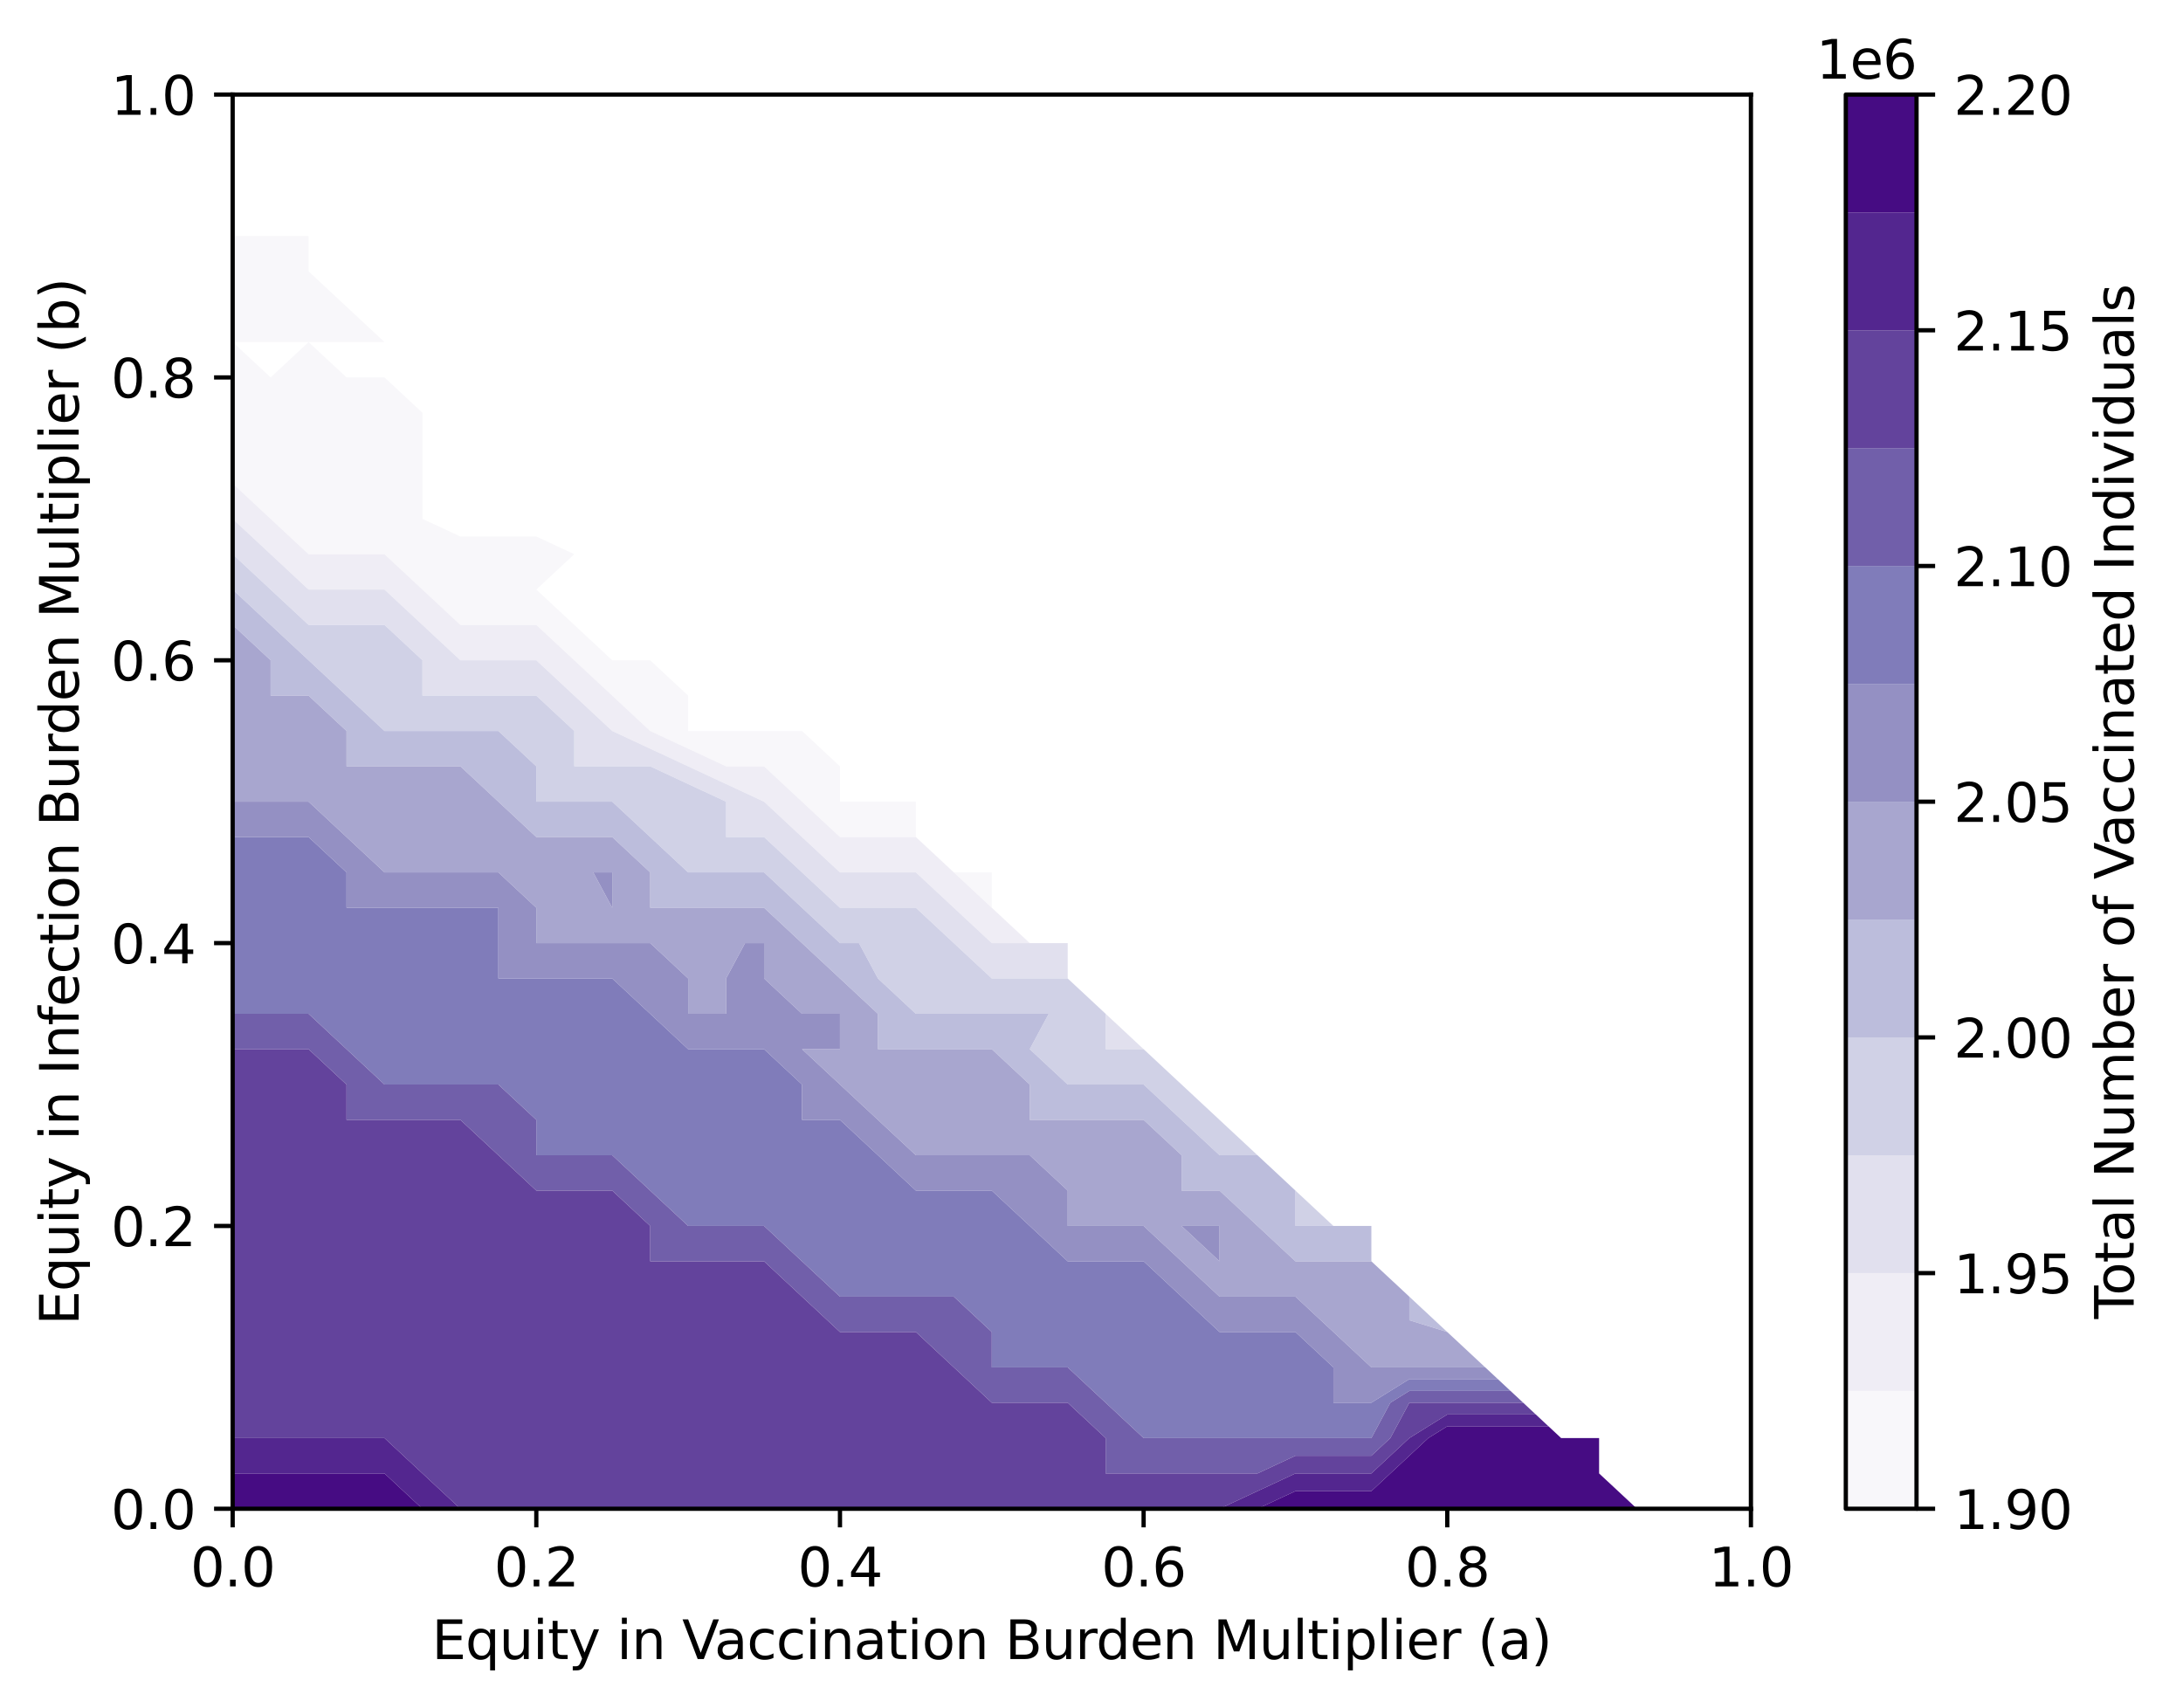<?xml version="1.0" encoding="utf-8" standalone="no"?>
<!DOCTYPE svg PUBLIC "-//W3C//DTD SVG 1.1//EN"
  "http://www.w3.org/Graphics/SVG/1.1/DTD/svg11.dtd">
<svg xmlns:xlink="http://www.w3.org/1999/xlink" width="410.783pt" height="321.467pt" viewBox="0 0 410.783 321.467" xmlns="http://www.w3.org/2000/svg" version="1.1">
 <defs>
  <style type="text/css">*{stroke-linejoin: round; stroke-linecap: butt}</style>
 </defs>
 <g id="figure_1">
  <g id="patch_1">
   <path d="M 0 321.467 
L 410.783 321.467 
L 410.783 0 
L 0 0 
z
" style="fill: #ffffff"/>
  </g>
  <g id="axes_1">
   <g id="patch_2">
    <path d="M 43.781 283.91 
L 329.477 283.91 
L 329.477 17.798 
L 43.781 17.798 
z
" style="fill: #ffffff"/>
   </g>
   <g id="QuadContourSet_1">
    <path d="M 186.629 170.813 
L 186.629 170.813 
L 186.629 170.813 
L 186.629 164.16 
L 186.629 164.16 
L 179.487 164.16 
L 172.344 157.507 
L 172.344 150.854 
L 165.202 150.854 
L 158.06 150.854 
L 158.06 150.854 
L 158.06 144.202 
L 150.917 137.549 
L 143.775 137.549 
L 136.632 137.549 
L 129.49 137.549 
L 129.49 137.549 
L 129.49 130.896 
L 122.348 124.243 
L 115.205 124.243 
L 115.205 124.243 
L 108.063 117.59 
L 108.063 117.59 
L 100.92 110.938 
L 100.92 110.938 
L 100.92 110.938 
L 108.063 104.285 
L 100.92 100.958 
L 93.778 100.958 
L 86.636 100.958 
L 79.493 97.632 
L 79.493 97.632 
L 79.493 90.979 
L 79.493 84.326 
L 79.493 77.674 
L 72.351 71.021 
L 65.208 71.021 
L 65.208 71.021 
L 58.066 64.368 
L 50.924 71.021 
L 50.924 71.021 
L 50.924 71.021 
L 43.781 64.368 
L 43.781 71.021 
L 43.781 77.674 
L 43.781 84.326 
L 43.781 90.979 
L 43.781 90.979 
L 50.924 97.632 
L 50.924 97.632 
L 58.066 104.285 
L 58.066 104.285 
L 65.208 104.285 
L 72.351 104.285 
L 79.493 110.938 
L 79.493 110.938 
L 86.636 117.59 
L 86.636 117.59 
L 93.778 117.59 
L 100.92 117.59 
L 108.063 124.243 
L 108.063 124.243 
L 115.205 130.896 
L 115.205 130.896 
L 122.348 137.549 
L 122.348 137.549 
L 129.49 140.875 
L 136.632 144.202 
L 136.632 144.202 
L 143.775 144.202 
L 150.917 150.854 
L 150.917 150.854 
L 158.06 157.507 
L 161.631 157.507 
L 165.202 157.507 
L 172.344 157.507 
L 179.487 164.16 
L 179.487 164.16 
L 186.629 170.813 
z
M 50.924 64.368 
L 58.066 64.368 
L 65.208 64.368 
L 72.351 64.368 
L 65.208 57.715 
L 58.066 51.062 
L 58.066 44.41 
L 50.924 44.41 
L 43.781 44.41 
L 43.781 51.062 
L 43.781 57.715 
L 43.781 64.368 
z
" clip-path="url(#pd8efb30721)" style="fill: #f8f7fa"/>
    <path d="M 186.629 177.466 
L 193.772 177.466 
L 200.914 177.466 
L 200.914 177.466 
L 193.772 177.466 
L 186.629 170.813 
L 186.629 170.813 
L 186.629 170.813 
L 179.487 164.16 
L 179.487 164.16 
L 172.344 157.507 
L 165.202 157.507 
L 161.631 157.507 
L 158.06 157.507 
L 150.917 150.854 
L 150.917 150.854 
L 143.775 144.202 
L 136.632 144.202 
L 136.632 144.202 
L 129.49 140.875 
L 122.348 137.549 
L 122.348 137.549 
L 115.205 130.896 
L 115.205 130.896 
L 108.063 124.243 
L 108.063 124.243 
L 100.92 117.59 
L 93.778 117.59 
L 86.636 117.59 
L 86.636 117.59 
L 79.493 110.938 
L 79.493 110.938 
L 72.351 104.285 
L 65.208 104.285 
L 58.066 104.285 
L 58.066 104.285 
L 50.924 97.632 
L 50.924 97.632 
L 43.781 90.979 
L 43.781 97.632 
L 43.781 97.632 
L 50.924 104.285 
L 50.924 104.285 
L 58.066 110.938 
L 58.066 110.938 
L 65.208 110.938 
L 72.351 110.938 
L 79.493 117.59 
L 79.493 117.59 
L 86.636 124.243 
L 86.636 124.243 
L 93.778 124.243 
L 100.92 124.243 
L 108.063 130.896 
L 108.063 130.896 
L 115.205 137.549 
L 115.205 137.549 
L 122.348 140.875 
L 129.49 144.202 
L 129.49 144.202 
L 136.632 147.528 
L 143.775 150.854 
L 143.775 150.854 
L 150.917 157.507 
L 150.917 157.507 
L 158.06 164.16 
L 158.06 164.16 
L 165.202 164.16 
L 172.344 164.16 
L 179.487 170.813 
L 179.487 170.813 
L 186.629 177.466 
z
" clip-path="url(#pd8efb30721)" style="fill: #efedf5"/>
    <path d="M 229.484 210.73 
L 229.484 210.73 
L 229.484 210.73 
L 222.341 204.077 
L 215.199 197.424 
L 208.056 190.771 
L 200.914 184.118 
L 200.914 177.466 
L 193.772 177.466 
L 186.629 177.466 
L 186.629 177.466 
L 179.487 170.813 
L 179.487 170.813 
L 172.344 164.16 
L 165.202 164.16 
L 158.06 164.16 
L 158.06 164.16 
L 150.917 157.507 
L 150.917 157.507 
L 143.775 150.854 
L 143.775 150.854 
L 136.632 147.528 
L 129.49 144.202 
L 129.49 144.202 
L 122.348 140.875 
L 115.205 137.549 
L 115.205 137.549 
L 108.063 130.896 
L 108.063 130.896 
L 100.92 124.243 
L 93.778 124.243 
L 86.636 124.243 
L 86.636 124.243 
L 79.493 117.59 
L 79.493 117.59 
L 72.351 110.938 
L 65.208 110.938 
L 58.066 110.938 
L 58.066 110.938 
L 50.924 104.285 
L 50.924 104.285 
L 43.781 97.632 
L 43.781 104.285 
L 43.781 104.285 
L 50.924 110.938 
L 50.924 110.938 
L 58.066 117.59 
L 58.066 117.59 
L 65.208 117.59 
L 72.351 117.59 
L 79.493 124.243 
L 79.493 130.896 
L 79.493 130.896 
L 86.636 130.896 
L 93.778 130.896 
L 100.92 130.896 
L 108.063 137.549 
L 108.063 144.202 
L 108.063 144.202 
L 115.205 144.202 
L 122.348 144.202 
L 129.49 147.528 
L 136.632 150.854 
L 136.632 157.507 
L 136.632 157.507 
L 136.632 157.507 
L 143.775 157.507 
L 143.775 157.507 
L 150.917 164.16 
L 150.917 164.16 
L 158.06 170.813 
L 161.631 170.813 
L 165.202 170.813 
L 172.344 170.813 
L 179.487 177.466 
L 179.487 177.466 
L 186.629 184.118 
L 191.391 184.118 
L 193.772 184.118 
L 200.914 184.118 
L 208.056 190.771 
L 208.056 197.424 
L 208.056 197.424 
L 215.199 197.424 
L 222.341 204.077 
L 222.341 204.077 
L 229.484 210.73 
z
" clip-path="url(#pd8efb30721)" style="fill: #e1e0ee"/>
    <path d="M 243.768 230.688 
L 250.911 230.688 
L 258.053 230.688 
L 258.053 230.688 
L 250.911 230.688 
L 243.768 224.035 
L 236.626 217.382 
L 229.484 210.73 
L 229.484 210.73 
L 229.484 210.73 
L 222.341 204.077 
L 222.341 204.077 
L 215.199 197.424 
L 208.056 197.424 
L 208.056 197.424 
L 208.056 190.771 
L 200.914 184.118 
L 193.772 184.118 
L 191.391 184.118 
L 186.629 184.118 
L 179.487 177.466 
L 179.487 177.466 
L 172.344 170.813 
L 165.202 170.813 
L 161.631 170.813 
L 158.06 170.813 
L 150.917 164.16 
L 150.917 164.16 
L 143.775 157.507 
L 143.775 157.507 
L 136.632 157.507 
L 136.632 157.507 
L 136.632 157.507 
L 136.632 150.854 
L 129.49 147.528 
L 122.348 144.202 
L 115.205 144.202 
L 108.063 144.202 
L 108.063 144.202 
L 108.063 137.549 
L 100.92 130.896 
L 93.778 130.896 
L 86.636 130.896 
L 79.493 130.896 
L 79.493 130.896 
L 79.493 124.243 
L 72.351 117.59 
L 65.208 117.59 
L 58.066 117.59 
L 58.066 117.59 
L 50.924 110.938 
L 50.924 110.938 
L 43.781 104.285 
L 43.781 110.938 
L 43.781 110.938 
L 50.924 117.59 
L 50.924 117.59 
L 58.066 124.243 
L 58.066 124.243 
L 65.208 130.896 
L 65.208 130.896 
L 72.351 137.549 
L 72.351 137.549 
L 79.493 137.549 
L 86.636 137.549 
L 93.778 137.549 
L 100.92 144.202 
L 100.92 150.854 
L 100.92 150.854 
L 108.063 150.854 
L 115.205 150.854 
L 122.348 157.507 
L 122.348 157.507 
L 129.49 164.16 
L 129.49 164.16 
L 136.632 164.16 
L 140.204 164.16 
L 143.775 164.16 
L 143.775 164.16 
L 150.917 170.813 
L 150.917 170.813 
L 158.06 177.466 
L 161.631 177.466 
L 165.202 184.118 
L 165.202 184.118 
L 172.344 190.771 
L 172.344 190.771 
L 172.344 190.771 
L 179.487 190.771 
L 186.629 190.771 
L 193.772 190.771 
L 197.343 190.771 
L 193.772 197.424 
L 193.772 197.424 
L 193.772 197.424 
L 200.914 204.077 
L 200.914 204.077 
L 208.056 204.077 
L 215.199 204.077 
L 222.341 210.73 
L 222.341 210.73 
L 229.484 217.382 
L 229.484 217.382 
L 236.626 217.382 
L 243.768 224.035 
L 243.768 230.688 
z
" clip-path="url(#pd8efb30721)" style="fill: #d0d1e6"/>
    <path d="M 272.338 250.646 
L 272.338 250.646 
L 272.338 250.646 
L 265.196 243.994 
L 258.053 237.341 
L 258.053 230.688 
L 250.911 230.688 
L 243.768 230.688 
L 243.768 230.688 
L 243.768 224.035 
L 236.626 217.382 
L 229.484 217.382 
L 229.484 217.382 
L 222.341 210.73 
L 222.341 210.73 
L 215.199 204.077 
L 208.056 204.077 
L 200.914 204.077 
L 200.914 204.077 
L 193.772 197.424 
L 193.772 197.424 
L 193.772 197.424 
L 197.343 190.771 
L 193.772 190.771 
L 186.629 190.771 
L 179.487 190.771 
L 172.344 190.771 
L 172.344 190.771 
L 172.344 190.771 
L 165.202 184.118 
L 165.202 184.118 
L 161.631 177.466 
L 158.06 177.466 
L 150.917 170.813 
L 150.917 170.813 
L 143.775 164.16 
L 143.775 164.16 
L 140.204 164.16 
L 136.632 164.16 
L 129.49 164.16 
L 129.49 164.16 
L 122.348 157.507 
L 122.348 157.507 
L 115.205 150.854 
L 108.063 150.854 
L 100.92 150.854 
L 100.92 150.854 
L 100.92 144.202 
L 93.778 137.549 
L 86.636 137.549 
L 79.493 137.549 
L 72.351 137.549 
L 72.351 137.549 
L 65.208 130.896 
L 65.208 130.896 
L 58.066 124.243 
L 58.066 124.243 
L 50.924 117.59 
L 50.924 117.59 
L 43.781 110.938 
L 43.781 117.59 
L 43.781 117.59 
L 50.924 124.243 
L 50.924 130.896 
L 50.924 130.896 
L 58.066 130.896 
L 65.208 137.549 
L 65.208 144.202 
L 65.208 144.202 
L 72.351 144.202 
L 79.493 144.202 
L 86.636 144.202 
L 93.778 150.854 
L 93.778 150.854 
L 100.92 157.507 
L 100.92 157.507 
L 108.063 157.507 
L 115.205 157.507 
L 122.348 164.16 
L 122.348 164.16 
L 122.348 170.813 
L 122.348 170.813 
L 122.348 170.813 
L 129.49 170.813 
L 136.632 170.813 
L 140.204 170.813 
L 143.775 170.813 
L 143.775 170.813 
L 150.917 177.466 
L 150.917 177.466 
L 158.06 184.118 
L 158.06 184.118 
L 165.202 190.771 
L 165.202 190.771 
L 165.202 194.098 
L 165.202 197.424 
L 165.202 197.424 
L 172.344 197.424 
L 179.487 197.424 
L 186.629 197.424 
L 193.772 204.077 
L 193.772 210.73 
L 193.772 210.73 
L 200.914 210.73 
L 200.914 210.73 
L 208.056 210.73 
L 215.199 210.73 
L 215.199 210.73 
L 222.341 217.382 
L 222.341 224.035 
L 222.341 224.035 
L 229.484 224.035 
L 236.626 230.688 
L 236.626 230.688 
L 243.768 237.341 
L 243.768 237.341 
L 250.911 237.341 
L 258.053 237.341 
L 265.196 243.994 
L 265.196 248.429 
L 272.338 250.646 
z
" clip-path="url(#pd8efb30721)" style="fill: #bcbddc"/>
    <path d="M 258.053 257.299 
L 265.196 257.299 
L 272.338 257.299 
L 279.48 257.299 
L 279.48 257.299 
L 279.48 257.299 
L 272.338 250.646 
L 272.338 250.646 
L 272.338 250.646 
L 265.196 248.429 
L 265.196 243.994 
L 258.053 237.341 
L 250.911 237.341 
L 243.768 237.341 
L 243.768 237.341 
L 236.626 230.688 
L 236.626 230.688 
L 229.484 224.035 
L 222.341 224.035 
L 222.341 224.035 
L 222.341 217.382 
L 215.199 210.73 
L 215.199 210.73 
L 208.056 210.73 
L 200.914 210.73 
L 200.914 210.73 
L 193.772 210.73 
L 193.772 210.73 
L 193.772 204.077 
L 186.629 197.424 
L 179.487 197.424 
L 172.344 197.424 
L 165.202 197.424 
L 165.202 197.424 
L 165.202 194.098 
L 165.202 190.771 
L 165.202 190.771 
L 158.06 184.118 
L 158.06 184.118 
L 150.917 177.466 
L 150.917 177.466 
L 143.775 170.813 
L 143.775 170.813 
L 140.204 170.813 
L 136.632 170.813 
L 129.49 170.813 
L 122.348 170.813 
L 122.348 170.813 
L 122.348 170.813 
L 122.348 164.16 
L 122.348 164.16 
L 115.205 157.507 
L 108.063 157.507 
L 100.92 157.507 
L 100.92 157.507 
L 93.778 150.854 
L 93.778 150.854 
L 86.636 144.202 
L 79.493 144.202 
L 72.351 144.202 
L 65.208 144.202 
L 65.208 144.202 
L 65.208 137.549 
L 58.066 130.896 
L 50.924 130.896 
L 50.924 130.896 
L 50.924 124.243 
L 43.781 117.59 
L 43.781 124.243 
L 43.781 130.896 
L 43.781 137.549 
L 43.781 144.202 
L 43.781 150.854 
L 43.781 150.854 
L 50.924 150.854 
L 58.066 150.854 
L 65.208 157.507 
L 65.208 157.507 
L 72.351 164.16 
L 72.351 164.16 
L 79.493 164.16 
L 86.636 164.16 
L 93.778 164.16 
L 100.92 170.813 
L 100.92 177.466 
L 100.92 177.466 
L 108.063 177.466 
L 115.205 177.466 
L 122.348 177.466 
L 129.49 184.118 
L 129.49 190.771 
L 129.49 190.771 
L 136.632 190.771 
L 136.632 190.771 
L 136.632 184.118 
L 140.204 177.466 
L 143.775 177.466 
L 143.775 177.466 
L 143.775 184.118 
L 150.917 190.771 
L 158.06 190.771 
L 158.06 190.771 
L 158.06 197.424 
L 150.917 197.424 
L 150.917 197.424 
L 150.917 197.424 
L 158.06 204.077 
L 158.06 204.077 
L 165.202 210.73 
L 165.202 210.73 
L 172.344 217.382 
L 172.344 217.382 
L 179.487 217.382 
L 186.629 217.382 
L 193.772 217.382 
L 200.914 224.035 
L 200.914 230.688 
L 200.914 230.688 
L 208.056 230.688 
L 215.199 230.688 
L 222.341 237.341 
L 222.341 237.341 
L 229.484 243.994 
L 229.484 243.994 
L 236.626 243.994 
L 243.768 243.994 
L 250.911 250.646 
L 250.911 250.646 
L 258.053 257.299 
z
M 222.341 230.688 
L 229.484 230.688 
L 229.484 230.688 
L 229.484 237.341 
z
M 111.634 164.16 
L 115.205 164.16 
L 115.205 164.16 
L 115.205 170.813 
z
" clip-path="url(#pd8efb30721)" style="fill: #a8a6cf"/>
    <path d="M 250.911 263.952 
L 258.053 263.952 
L 258.053 263.952 
L 265.196 259.517 
L 272.338 259.517 
L 279.48 259.517 
L 281.861 259.517 
L 279.48 257.299 
L 279.48 257.299 
L 272.338 257.299 
L 265.196 257.299 
L 258.053 257.299 
L 258.053 257.299 
L 250.911 250.646 
L 250.911 250.646 
L 243.768 243.994 
L 236.626 243.994 
L 229.484 243.994 
L 229.484 243.994 
L 222.341 237.341 
L 222.341 237.341 
L 215.199 230.688 
L 208.056 230.688 
L 200.914 230.688 
L 200.914 230.688 
L 200.914 224.035 
L 193.772 217.382 
L 186.629 217.382 
L 179.487 217.382 
L 172.344 217.382 
L 172.344 217.382 
L 165.202 210.73 
L 165.202 210.73 
L 158.06 204.077 
L 158.06 204.077 
L 150.917 197.424 
L 150.917 197.424 
L 150.917 197.424 
L 158.06 197.424 
L 158.06 190.771 
L 158.06 190.771 
L 150.917 190.771 
L 143.775 184.118 
L 143.775 177.466 
L 143.775 177.466 
L 140.204 177.466 
L 136.632 184.118 
L 136.632 190.771 
L 136.632 190.771 
L 129.49 190.771 
L 129.49 190.771 
L 129.49 184.118 
L 122.348 177.466 
L 115.205 177.466 
L 108.063 177.466 
L 100.92 177.466 
L 100.92 177.466 
L 100.92 170.813 
L 93.778 164.16 
L 86.636 164.16 
L 79.493 164.16 
L 72.351 164.16 
L 72.351 164.16 
L 65.208 157.507 
L 65.208 157.507 
L 58.066 150.854 
L 50.924 150.854 
L 43.781 150.854 
L 43.781 157.507 
L 43.781 157.507 
L 50.924 157.507 
L 58.066 157.507 
L 65.208 164.16 
L 65.208 170.813 
L 65.208 170.813 
L 72.351 170.813 
L 79.493 170.813 
L 81.874 170.813 
L 86.636 170.813 
L 93.778 170.813 
L 93.778 170.813 
L 93.778 177.466 
L 93.778 177.466 
L 93.778 184.118 
L 93.778 184.118 
L 100.92 184.118 
L 108.063 184.118 
L 115.205 184.118 
L 122.348 190.771 
L 122.348 190.771 
L 129.49 197.424 
L 129.49 197.424 
L 136.632 197.424 
L 136.632 197.424 
L 143.775 197.424 
L 143.775 197.424 
L 150.917 204.077 
L 150.917 204.077 
L 150.917 210.73 
L 150.917 210.73 
L 150.917 210.73 
L 158.06 210.73 
L 165.202 217.382 
L 165.202 217.382 
L 172.344 224.035 
L 179.487 224.035 
L 179.487 224.035 
L 186.629 224.035 
L 193.772 230.688 
L 193.772 230.688 
L 200.914 237.341 
L 200.914 237.341 
L 208.056 237.341 
L 215.199 237.341 
L 222.341 243.994 
L 222.341 243.994 
L 229.484 250.646 
L 229.484 250.646 
L 236.626 250.646 
L 243.768 250.646 
L 250.911 257.299 
L 250.911 263.952 
z
M 229.484 237.341 
L 229.484 230.688 
L 229.484 230.688 
L 222.341 230.688 
z
M 115.205 170.813 
L 115.205 164.16 
L 115.205 164.16 
L 111.634 164.16 
z
" clip-path="url(#pd8efb30721)" style="fill: #9490c3"/>
    <path d="M 215.199 270.605 
L 222.341 270.605 
L 229.484 270.605 
L 236.626 270.605 
L 243.768 270.605 
L 250.911 270.605 
L 258.053 270.605 
L 258.053 270.605 
L 261.624 263.952 
L 265.196 261.734 
L 272.338 261.734 
L 279.48 261.734 
L 284.242 261.734 
L 281.861 259.517 
L 279.48 259.517 
L 272.338 259.517 
L 265.196 259.517 
L 258.053 263.952 
L 258.053 263.952 
L 250.911 263.952 
L 250.911 263.952 
L 250.911 257.299 
L 243.768 250.646 
L 236.626 250.646 
L 229.484 250.646 
L 229.484 250.646 
L 222.341 243.994 
L 222.341 243.994 
L 215.199 237.341 
L 208.056 237.341 
L 200.914 237.341 
L 200.914 237.341 
L 193.772 230.688 
L 193.772 230.688 
L 186.629 224.035 
L 179.487 224.035 
L 179.487 224.035 
L 172.344 224.035 
L 165.202 217.382 
L 165.202 217.382 
L 158.06 210.73 
L 150.917 210.73 
L 150.917 210.73 
L 150.917 210.73 
L 150.917 204.077 
L 150.917 204.077 
L 143.775 197.424 
L 143.775 197.424 
L 136.632 197.424 
L 136.632 197.424 
L 129.49 197.424 
L 129.49 197.424 
L 122.348 190.771 
L 122.348 190.771 
L 115.205 184.118 
L 108.063 184.118 
L 100.92 184.118 
L 93.778 184.118 
L 93.778 184.118 
L 93.778 177.466 
L 93.778 177.466 
L 93.778 170.813 
L 93.778 170.813 
L 86.636 170.813 
L 81.874 170.813 
L 79.493 170.813 
L 72.351 170.813 
L 65.208 170.813 
L 65.208 170.813 
L 65.208 164.16 
L 58.066 157.507 
L 50.924 157.507 
L 43.781 157.507 
L 43.781 164.16 
L 43.781 170.813 
L 43.781 177.466 
L 43.781 184.118 
L 43.781 190.771 
L 43.781 190.771 
L 50.924 190.771 
L 58.066 190.771 
L 65.208 197.424 
L 65.208 197.424 
L 72.351 204.077 
L 72.351 204.077 
L 79.493 204.077 
L 86.636 204.077 
L 93.778 204.077 
L 100.92 210.73 
L 100.92 217.382 
L 100.92 217.382 
L 108.063 217.382 
L 115.205 217.382 
L 122.348 224.035 
L 122.348 224.035 
L 129.49 230.688 
L 129.49 230.688 
L 136.632 230.688 
L 143.775 230.688 
L 150.917 237.341 
L 150.917 237.341 
L 158.06 243.994 
L 158.06 243.994 
L 165.202 243.994 
L 172.344 243.994 
L 179.487 243.994 
L 186.629 250.646 
L 186.629 257.299 
L 186.629 257.299 
L 193.772 257.299 
L 200.914 257.299 
L 208.056 263.952 
L 208.056 263.952 
L 215.199 270.605 
z
" clip-path="url(#pd8efb30721)" style="fill: #807cba"/>
    <path d="M 208.056 277.258 
L 215.199 277.258 
L 222.341 277.258 
L 229.484 277.258 
L 236.626 277.258 
L 236.626 277.258 
L 243.768 273.931 
L 250.911 273.931 
L 258.053 273.931 
L 261.624 270.605 
L 265.196 263.952 
L 272.338 263.952 
L 279.48 263.952 
L 286.623 263.952 
L 286.623 263.952 
L 286.623 263.952 
L 284.242 261.734 
L 279.48 261.734 
L 272.338 261.734 
L 265.196 261.734 
L 261.624 263.952 
L 258.053 270.605 
L 258.053 270.605 
L 250.911 270.605 
L 243.768 270.605 
L 236.626 270.605 
L 229.484 270.605 
L 222.341 270.605 
L 215.199 270.605 
L 215.199 270.605 
L 208.056 263.952 
L 208.056 263.952 
L 200.914 257.299 
L 193.772 257.299 
L 186.629 257.299 
L 186.629 257.299 
L 186.629 250.646 
L 179.487 243.994 
L 172.344 243.994 
L 165.202 243.994 
L 158.06 243.994 
L 158.06 243.994 
L 150.917 237.341 
L 150.917 237.341 
L 143.775 230.688 
L 136.632 230.688 
L 129.49 230.688 
L 129.49 230.688 
L 122.348 224.035 
L 122.348 224.035 
L 115.205 217.382 
L 108.063 217.382 
L 100.92 217.382 
L 100.92 217.382 
L 100.92 210.73 
L 93.778 204.077 
L 86.636 204.077 
L 79.493 204.077 
L 72.351 204.077 
L 72.351 204.077 
L 65.208 197.424 
L 65.208 197.424 
L 58.066 190.771 
L 50.924 190.771 
L 43.781 190.771 
L 43.781 197.424 
L 43.781 197.424 
L 50.924 197.424 
L 58.066 197.424 
L 65.208 204.077 
L 65.208 210.73 
L 65.208 210.73 
L 72.351 210.73 
L 79.493 210.73 
L 86.636 210.73 
L 93.778 217.382 
L 93.778 217.382 
L 100.92 224.035 
L 100.92 224.035 
L 108.063 224.035 
L 115.205 224.035 
L 122.348 230.688 
L 122.348 237.341 
L 122.348 237.341 
L 129.49 237.341 
L 136.632 237.341 
L 143.775 237.341 
L 150.917 243.994 
L 150.917 243.994 
L 158.06 250.646 
L 158.06 250.646 
L 165.202 250.646 
L 172.344 250.646 
L 179.487 257.299 
L 179.487 257.299 
L 186.629 263.952 
L 186.629 263.952 
L 193.772 263.952 
L 200.914 263.952 
L 208.056 270.605 
L 208.056 277.258 
z
" clip-path="url(#pd8efb30721)" style="fill: #715faa"/>
    <path d="M 79.493 277.258 
L 86.636 283.91 
L 86.636 283.91 
L 93.778 283.91 
L 100.92 283.91 
L 108.063 283.91 
L 115.205 283.91 
L 122.348 283.91 
L 129.49 283.91 
L 136.632 283.91 
L 143.775 283.91 
L 150.917 283.91 
L 158.06 283.91 
L 165.202 283.91 
L 172.344 283.91 
L 179.487 283.91 
L 186.629 283.91 
L 193.772 283.91 
L 200.914 283.91 
L 208.056 283.91 
L 215.199 283.91 
L 222.341 283.91 
L 229.484 283.91 
L 229.484 283.91 
L 236.626 280.584 
L 243.768 277.258 
L 250.911 277.258 
L 258.053 277.258 
L 258.053 277.258 
L 265.196 270.605 
L 265.196 270.605 
L 272.338 266.17 
L 279.48 266.17 
L 286.623 266.17 
L 289.004 266.17 
L 286.623 263.952 
L 286.623 263.952 
L 279.48 263.952 
L 272.338 263.952 
L 265.196 263.952 
L 261.624 270.605 
L 258.053 273.931 
L 250.911 273.931 
L 243.768 273.931 
L 236.626 277.258 
L 236.626 277.258 
L 229.484 277.258 
L 222.341 277.258 
L 215.199 277.258 
L 208.056 277.258 
L 208.056 277.258 
L 208.056 270.605 
L 200.914 263.952 
L 193.772 263.952 
L 186.629 263.952 
L 186.629 263.952 
L 179.487 257.299 
L 179.487 257.299 
L 172.344 250.646 
L 165.202 250.646 
L 158.06 250.646 
L 158.06 250.646 
L 150.917 243.994 
L 150.917 243.994 
L 143.775 237.341 
L 136.632 237.341 
L 129.49 237.341 
L 122.348 237.341 
L 122.348 237.341 
L 122.348 230.688 
L 115.205 224.035 
L 108.063 224.035 
L 100.92 224.035 
L 100.92 224.035 
L 93.778 217.382 
L 93.778 217.382 
L 86.636 210.73 
L 79.493 210.73 
L 72.351 210.73 
L 65.208 210.73 
L 65.208 210.73 
L 65.208 204.077 
L 58.066 197.424 
L 50.924 197.424 
L 43.781 197.424 
L 43.781 204.077 
L 43.781 210.73 
L 43.781 217.382 
L 43.781 224.035 
L 43.781 230.688 
L 43.781 237.341 
L 43.781 243.994 
L 43.781 250.646 
L 43.781 257.299 
L 43.781 263.952 
L 43.781 270.605 
L 43.781 270.605 
L 50.924 270.605 
L 58.066 270.605 
L 65.208 270.605 
L 72.351 270.605 
L 79.493 277.258 
z
" clip-path="url(#pd8efb30721)" style="fill: #63439c"/>
    <path d="M 50.924 277.258 
L 58.066 277.258 
L 65.208 277.258 
L 72.351 277.258 
L 79.493 283.91 
L 79.493 283.91 
L 86.636 283.91 
L 79.493 277.258 
L 79.493 277.258 
L 72.351 270.605 
L 65.208 270.605 
L 58.066 270.605 
L 50.924 270.605 
L 43.781 270.605 
L 43.781 277.258 
L 43.781 277.258 
z
M 236.626 283.91 
L 236.626 283.91 
L 243.768 280.584 
L 250.911 280.584 
L 258.053 280.584 
L 261.624 277.258 
L 265.196 273.931 
L 268.767 270.605 
L 272.338 268.387 
L 279.48 268.387 
L 286.623 268.387 
L 291.384 268.387 
L 289.004 266.17 
L 286.623 266.17 
L 279.48 266.17 
L 272.338 266.17 
L 265.196 270.605 
L 265.196 270.605 
L 258.053 277.258 
L 258.053 277.258 
L 250.911 277.258 
L 243.768 277.258 
L 236.626 280.584 
L 229.484 283.91 
z
" clip-path="url(#pd8efb30721)" style="fill: #53268f"/>
    <path d="M 50.924 283.91 
L 58.066 283.91 
L 65.208 283.91 
L 72.351 283.91 
L 79.493 283.91 
L 72.351 277.258 
L 65.208 277.258 
L 58.066 277.258 
L 50.924 277.258 
L 43.781 277.258 
L 43.781 283.91 
z
M 243.768 283.91 
L 250.911 283.91 
L 258.053 283.91 
L 265.196 283.91 
L 272.338 283.91 
L 279.48 283.91 
L 286.623 283.91 
L 293.765 283.91 
L 300.908 283.91 
L 308.05 283.91 
L 300.908 277.258 
L 300.908 270.605 
L 293.765 270.605 
L 291.384 268.387 
L 286.623 268.387 
L 279.48 268.387 
L 272.338 268.387 
L 268.767 270.605 
L 265.196 273.931 
L 261.624 277.258 
L 258.053 280.584 
L 250.911 280.584 
L 243.768 280.584 
L 236.626 283.91 
z
" clip-path="url(#pd8efb30721)" style="fill: #460c83"/>
   </g>
   <g id="matplotlib.axis_1">
    <g id="xtick_1">
     <g id="line2d_1">
      <defs>
       <path id="mdb7a64956f" d="M 0 0 
L 0 3.5 
" style="stroke: #000000; stroke-width: 0.8"/>
      </defs>
      <g>
       <use xlink:href="#mdb7a64956f" x="43.781" y="283.91" style="stroke: #000000; stroke-width: 0.8"/>
      </g>
     </g>
     <g id="text_1">
      <!-- 0.0 -->
      <g transform="translate(35.83 298.509) scale(0.1 -0.1)">
       <defs>
        <path id="DejaVuSans-30" d="M 2034 4250 
Q 1547 4250 1301 3770 
Q 1056 3291 1056 2328 
Q 1056 1369 1301 889 
Q 1547 409 2034 409 
Q 2525 409 2770 889 
Q 3016 1369 3016 2328 
Q 3016 3291 2770 3770 
Q 2525 4250 2034 4250 
z
M 2034 4750 
Q 2819 4750 3233 4129 
Q 3647 3509 3647 2328 
Q 3647 1150 3233 529 
Q 2819 -91 2034 -91 
Q 1250 -91 836 529 
Q 422 1150 422 2328 
Q 422 3509 836 4129 
Q 1250 4750 2034 4750 
z
" transform="scale(0.016)"/>
        <path id="DejaVuSans-2e" d="M 684 794 
L 1344 794 
L 1344 0 
L 684 0 
L 684 794 
z
" transform="scale(0.016)"/>
       </defs>
       <use xlink:href="#DejaVuSans-30"/>
       <use xlink:href="#DejaVuSans-2e" x="63.623"/>
       <use xlink:href="#DejaVuSans-30" x="95.41"/>
      </g>
     </g>
    </g>
    <g id="xtick_2">
     <g id="line2d_2">
      <g>
       <use xlink:href="#mdb7a64956f" x="100.92" y="283.91" style="stroke: #000000; stroke-width: 0.8"/>
      </g>
     </g>
     <g id="text_2">
      <!-- 0.2 -->
      <g transform="translate(92.969 298.509) scale(0.1 -0.1)">
       <defs>
        <path id="DejaVuSans-32" d="M 1228 531 
L 3431 531 
L 3431 0 
L 469 0 
L 469 531 
Q 828 903 1448 1529 
Q 2069 2156 2228 2338 
Q 2531 2678 2651 2914 
Q 2772 3150 2772 3378 
Q 2772 3750 2511 3984 
Q 2250 4219 1831 4219 
Q 1534 4219 1204 4116 
Q 875 4013 500 3803 
L 500 4441 
Q 881 4594 1212 4672 
Q 1544 4750 1819 4750 
Q 2544 4750 2975 4387 
Q 3406 4025 3406 3419 
Q 3406 3131 3298 2873 
Q 3191 2616 2906 2266 
Q 2828 2175 2409 1742 
Q 1991 1309 1228 531 
z
" transform="scale(0.016)"/>
       </defs>
       <use xlink:href="#DejaVuSans-30"/>
       <use xlink:href="#DejaVuSans-2e" x="63.623"/>
       <use xlink:href="#DejaVuSans-32" x="95.41"/>
      </g>
     </g>
    </g>
    <g id="xtick_3">
     <g id="line2d_3">
      <g>
       <use xlink:href="#mdb7a64956f" x="158.06" y="283.91" style="stroke: #000000; stroke-width: 0.8"/>
      </g>
     </g>
     <g id="text_3">
      <!-- 0.4 -->
      <g transform="translate(150.108 298.509) scale(0.1 -0.1)">
       <defs>
        <path id="DejaVuSans-34" d="M 2419 4116 
L 825 1625 
L 2419 1625 
L 2419 4116 
z
M 2253 4666 
L 3047 4666 
L 3047 1625 
L 3713 1625 
L 3713 1100 
L 3047 1100 
L 3047 0 
L 2419 0 
L 2419 1100 
L 313 1100 
L 313 1709 
L 2253 4666 
z
" transform="scale(0.016)"/>
       </defs>
       <use xlink:href="#DejaVuSans-30"/>
       <use xlink:href="#DejaVuSans-2e" x="63.623"/>
       <use xlink:href="#DejaVuSans-34" x="95.41"/>
      </g>
     </g>
    </g>
    <g id="xtick_4">
     <g id="line2d_4">
      <g>
       <use xlink:href="#mdb7a64956f" x="215.199" y="283.91" style="stroke: #000000; stroke-width: 0.8"/>
      </g>
     </g>
     <g id="text_4">
      <!-- 0.6 -->
      <g transform="translate(207.247 298.509) scale(0.1 -0.1)">
       <defs>
        <path id="DejaVuSans-36" d="M 2113 2584 
Q 1688 2584 1439 2293 
Q 1191 2003 1191 1497 
Q 1191 994 1439 701 
Q 1688 409 2113 409 
Q 2538 409 2786 701 
Q 3034 994 3034 1497 
Q 3034 2003 2786 2293 
Q 2538 2584 2113 2584 
z
M 3366 4563 
L 3366 3988 
Q 3128 4100 2886 4159 
Q 2644 4219 2406 4219 
Q 1781 4219 1451 3797 
Q 1122 3375 1075 2522 
Q 1259 2794 1537 2939 
Q 1816 3084 2150 3084 
Q 2853 3084 3261 2657 
Q 3669 2231 3669 1497 
Q 3669 778 3244 343 
Q 2819 -91 2113 -91 
Q 1303 -91 875 529 
Q 447 1150 447 2328 
Q 447 3434 972 4092 
Q 1497 4750 2381 4750 
Q 2619 4750 2861 4703 
Q 3103 4656 3366 4563 
z
" transform="scale(0.016)"/>
       </defs>
       <use xlink:href="#DejaVuSans-30"/>
       <use xlink:href="#DejaVuSans-2e" x="63.623"/>
       <use xlink:href="#DejaVuSans-36" x="95.41"/>
      </g>
     </g>
    </g>
    <g id="xtick_5">
     <g id="line2d_5">
      <g>
       <use xlink:href="#mdb7a64956f" x="272.338" y="283.91" style="stroke: #000000; stroke-width: 0.8"/>
      </g>
     </g>
     <g id="text_5">
      <!-- 0.8 -->
      <g transform="translate(264.386 298.509) scale(0.1 -0.1)">
       <defs>
        <path id="DejaVuSans-38" d="M 2034 2216 
Q 1584 2216 1326 1975 
Q 1069 1734 1069 1313 
Q 1069 891 1326 650 
Q 1584 409 2034 409 
Q 2484 409 2743 651 
Q 3003 894 3003 1313 
Q 3003 1734 2745 1975 
Q 2488 2216 2034 2216 
z
M 1403 2484 
Q 997 2584 770 2862 
Q 544 3141 544 3541 
Q 544 4100 942 4425 
Q 1341 4750 2034 4750 
Q 2731 4750 3128 4425 
Q 3525 4100 3525 3541 
Q 3525 3141 3298 2862 
Q 3072 2584 2669 2484 
Q 3125 2378 3379 2068 
Q 3634 1759 3634 1313 
Q 3634 634 3220 271 
Q 2806 -91 2034 -91 
Q 1263 -91 848 271 
Q 434 634 434 1313 
Q 434 1759 690 2068 
Q 947 2378 1403 2484 
z
M 1172 3481 
Q 1172 3119 1398 2916 
Q 1625 2713 2034 2713 
Q 2441 2713 2670 2916 
Q 2900 3119 2900 3481 
Q 2900 3844 2670 4047 
Q 2441 4250 2034 4250 
Q 1625 4250 1398 4047 
Q 1172 3844 1172 3481 
z
" transform="scale(0.016)"/>
       </defs>
       <use xlink:href="#DejaVuSans-30"/>
       <use xlink:href="#DejaVuSans-2e" x="63.623"/>
       <use xlink:href="#DejaVuSans-38" x="95.41"/>
      </g>
     </g>
    </g>
    <g id="xtick_6">
     <g id="line2d_6">
      <g>
       <use xlink:href="#mdb7a64956f" x="329.477" y="283.91" style="stroke: #000000; stroke-width: 0.8"/>
      </g>
     </g>
     <g id="text_6">
      <!-- 1.0 -->
      <g transform="translate(321.526 298.509) scale(0.1 -0.1)">
       <defs>
        <path id="DejaVuSans-31" d="M 794 531 
L 1825 531 
L 1825 4091 
L 703 3866 
L 703 4441 
L 1819 4666 
L 2450 4666 
L 2450 531 
L 3481 531 
L 3481 0 
L 794 0 
L 794 531 
z
" transform="scale(0.016)"/>
       </defs>
       <use xlink:href="#DejaVuSans-31"/>
       <use xlink:href="#DejaVuSans-2e" x="63.623"/>
       <use xlink:href="#DejaVuSans-30" x="95.41"/>
      </g>
     </g>
    </g>
    <g id="text_7">
     <!-- Equity in Vaccination Burden Multiplier (a) -->
     <g transform="translate(81.263 312.187) scale(0.1 -0.1)">
      <defs>
       <path id="DejaVuSans-45" d="M 628 4666 
L 3578 4666 
L 3578 4134 
L 1259 4134 
L 1259 2753 
L 3481 2753 
L 3481 2222 
L 1259 2222 
L 1259 531 
L 3634 531 
L 3634 0 
L 628 0 
L 628 4666 
z
" transform="scale(0.016)"/>
       <path id="DejaVuSans-71" d="M 947 1747 
Q 947 1113 1208 752 
Q 1469 391 1925 391 
Q 2381 391 2643 752 
Q 2906 1113 2906 1747 
Q 2906 2381 2643 2742 
Q 2381 3103 1925 3103 
Q 1469 3103 1208 2742 
Q 947 2381 947 1747 
z
M 2906 525 
Q 2725 213 2448 61 
Q 2172 -91 1784 -91 
Q 1150 -91 751 415 
Q 353 922 353 1747 
Q 353 2572 751 3078 
Q 1150 3584 1784 3584 
Q 2172 3584 2448 3432 
Q 2725 3281 2906 2969 
L 2906 3500 
L 3481 3500 
L 3481 -1331 
L 2906 -1331 
L 2906 525 
z
" transform="scale(0.016)"/>
       <path id="DejaVuSans-75" d="M 544 1381 
L 544 3500 
L 1119 3500 
L 1119 1403 
Q 1119 906 1312 657 
Q 1506 409 1894 409 
Q 2359 409 2629 706 
Q 2900 1003 2900 1516 
L 2900 3500 
L 3475 3500 
L 3475 0 
L 2900 0 
L 2900 538 
Q 2691 219 2414 64 
Q 2138 -91 1772 -91 
Q 1169 -91 856 284 
Q 544 659 544 1381 
z
M 1991 3584 
L 1991 3584 
z
" transform="scale(0.016)"/>
       <path id="DejaVuSans-69" d="M 603 3500 
L 1178 3500 
L 1178 0 
L 603 0 
L 603 3500 
z
M 603 4863 
L 1178 4863 
L 1178 4134 
L 603 4134 
L 603 4863 
z
" transform="scale(0.016)"/>
       <path id="DejaVuSans-74" d="M 1172 4494 
L 1172 3500 
L 2356 3500 
L 2356 3053 
L 1172 3053 
L 1172 1153 
Q 1172 725 1289 603 
Q 1406 481 1766 481 
L 2356 481 
L 2356 0 
L 1766 0 
Q 1100 0 847 248 
Q 594 497 594 1153 
L 594 3053 
L 172 3053 
L 172 3500 
L 594 3500 
L 594 4494 
L 1172 4494 
z
" transform="scale(0.016)"/>
       <path id="DejaVuSans-79" d="M 2059 -325 
Q 1816 -950 1584 -1140 
Q 1353 -1331 966 -1331 
L 506 -1331 
L 506 -850 
L 844 -850 
Q 1081 -850 1212 -737 
Q 1344 -625 1503 -206 
L 1606 56 
L 191 3500 
L 800 3500 
L 1894 763 
L 2988 3500 
L 3597 3500 
L 2059 -325 
z
" transform="scale(0.016)"/>
       <path id="DejaVuSans-20" transform="scale(0.016)"/>
       <path id="DejaVuSans-6e" d="M 3513 2113 
L 3513 0 
L 2938 0 
L 2938 2094 
Q 2938 2591 2744 2837 
Q 2550 3084 2163 3084 
Q 1697 3084 1428 2787 
Q 1159 2491 1159 1978 
L 1159 0 
L 581 0 
L 581 3500 
L 1159 3500 
L 1159 2956 
Q 1366 3272 1645 3428 
Q 1925 3584 2291 3584 
Q 2894 3584 3203 3211 
Q 3513 2838 3513 2113 
z
" transform="scale(0.016)"/>
       <path id="DejaVuSans-56" d="M 1831 0 
L 50 4666 
L 709 4666 
L 2188 738 
L 3669 4666 
L 4325 4666 
L 2547 0 
L 1831 0 
z
" transform="scale(0.016)"/>
       <path id="DejaVuSans-61" d="M 2194 1759 
Q 1497 1759 1228 1600 
Q 959 1441 959 1056 
Q 959 750 1161 570 
Q 1363 391 1709 391 
Q 2188 391 2477 730 
Q 2766 1069 2766 1631 
L 2766 1759 
L 2194 1759 
z
M 3341 1997 
L 3341 0 
L 2766 0 
L 2766 531 
Q 2569 213 2275 61 
Q 1981 -91 1556 -91 
Q 1019 -91 701 211 
Q 384 513 384 1019 
Q 384 1609 779 1909 
Q 1175 2209 1959 2209 
L 2766 2209 
L 2766 2266 
Q 2766 2663 2505 2880 
Q 2244 3097 1772 3097 
Q 1472 3097 1187 3025 
Q 903 2953 641 2809 
L 641 3341 
Q 956 3463 1253 3523 
Q 1550 3584 1831 3584 
Q 2591 3584 2966 3190 
Q 3341 2797 3341 1997 
z
" transform="scale(0.016)"/>
       <path id="DejaVuSans-63" d="M 3122 3366 
L 3122 2828 
Q 2878 2963 2633 3030 
Q 2388 3097 2138 3097 
Q 1578 3097 1268 2742 
Q 959 2388 959 1747 
Q 959 1106 1268 751 
Q 1578 397 2138 397 
Q 2388 397 2633 464 
Q 2878 531 3122 666 
L 3122 134 
Q 2881 22 2623 -34 
Q 2366 -91 2075 -91 
Q 1284 -91 818 406 
Q 353 903 353 1747 
Q 353 2603 823 3093 
Q 1294 3584 2113 3584 
Q 2378 3584 2631 3529 
Q 2884 3475 3122 3366 
z
" transform="scale(0.016)"/>
       <path id="DejaVuSans-6f" d="M 1959 3097 
Q 1497 3097 1228 2736 
Q 959 2375 959 1747 
Q 959 1119 1226 758 
Q 1494 397 1959 397 
Q 2419 397 2687 759 
Q 2956 1122 2956 1747 
Q 2956 2369 2687 2733 
Q 2419 3097 1959 3097 
z
M 1959 3584 
Q 2709 3584 3137 3096 
Q 3566 2609 3566 1747 
Q 3566 888 3137 398 
Q 2709 -91 1959 -91 
Q 1206 -91 779 398 
Q 353 888 353 1747 
Q 353 2609 779 3096 
Q 1206 3584 1959 3584 
z
" transform="scale(0.016)"/>
       <path id="DejaVuSans-42" d="M 1259 2228 
L 1259 519 
L 2272 519 
Q 2781 519 3026 730 
Q 3272 941 3272 1375 
Q 3272 1813 3026 2020 
Q 2781 2228 2272 2228 
L 1259 2228 
z
M 1259 4147 
L 1259 2741 
L 2194 2741 
Q 2656 2741 2882 2914 
Q 3109 3088 3109 3444 
Q 3109 3797 2882 3972 
Q 2656 4147 2194 4147 
L 1259 4147 
z
M 628 4666 
L 2241 4666 
Q 2963 4666 3353 4366 
Q 3744 4066 3744 3513 
Q 3744 3084 3544 2831 
Q 3344 2578 2956 2516 
Q 3422 2416 3680 2098 
Q 3938 1781 3938 1306 
Q 3938 681 3513 340 
Q 3088 0 2303 0 
L 628 0 
L 628 4666 
z
" transform="scale(0.016)"/>
       <path id="DejaVuSans-72" d="M 2631 2963 
Q 2534 3019 2420 3045 
Q 2306 3072 2169 3072 
Q 1681 3072 1420 2755 
Q 1159 2438 1159 1844 
L 1159 0 
L 581 0 
L 581 3500 
L 1159 3500 
L 1159 2956 
Q 1341 3275 1631 3429 
Q 1922 3584 2338 3584 
Q 2397 3584 2469 3576 
Q 2541 3569 2628 3553 
L 2631 2963 
z
" transform="scale(0.016)"/>
       <path id="DejaVuSans-64" d="M 2906 2969 
L 2906 4863 
L 3481 4863 
L 3481 0 
L 2906 0 
L 2906 525 
Q 2725 213 2448 61 
Q 2172 -91 1784 -91 
Q 1150 -91 751 415 
Q 353 922 353 1747 
Q 353 2572 751 3078 
Q 1150 3584 1784 3584 
Q 2172 3584 2448 3432 
Q 2725 3281 2906 2969 
z
M 947 1747 
Q 947 1113 1208 752 
Q 1469 391 1925 391 
Q 2381 391 2643 752 
Q 2906 1113 2906 1747 
Q 2906 2381 2643 2742 
Q 2381 3103 1925 3103 
Q 1469 3103 1208 2742 
Q 947 2381 947 1747 
z
" transform="scale(0.016)"/>
       <path id="DejaVuSans-65" d="M 3597 1894 
L 3597 1613 
L 953 1613 
Q 991 1019 1311 708 
Q 1631 397 2203 397 
Q 2534 397 2845 478 
Q 3156 559 3463 722 
L 3463 178 
Q 3153 47 2828 -22 
Q 2503 -91 2169 -91 
Q 1331 -91 842 396 
Q 353 884 353 1716 
Q 353 2575 817 3079 
Q 1281 3584 2069 3584 
Q 2775 3584 3186 3129 
Q 3597 2675 3597 1894 
z
M 3022 2063 
Q 3016 2534 2758 2815 
Q 2500 3097 2075 3097 
Q 1594 3097 1305 2825 
Q 1016 2553 972 2059 
L 3022 2063 
z
" transform="scale(0.016)"/>
       <path id="DejaVuSans-4d" d="M 628 4666 
L 1569 4666 
L 2759 1491 
L 3956 4666 
L 4897 4666 
L 4897 0 
L 4281 0 
L 4281 4097 
L 3078 897 
L 2444 897 
L 1241 4097 
L 1241 0 
L 628 0 
L 628 4666 
z
" transform="scale(0.016)"/>
       <path id="DejaVuSans-6c" d="M 603 4863 
L 1178 4863 
L 1178 0 
L 603 0 
L 603 4863 
z
" transform="scale(0.016)"/>
       <path id="DejaVuSans-70" d="M 1159 525 
L 1159 -1331 
L 581 -1331 
L 581 3500 
L 1159 3500 
L 1159 2969 
Q 1341 3281 1617 3432 
Q 1894 3584 2278 3584 
Q 2916 3584 3314 3078 
Q 3713 2572 3713 1747 
Q 3713 922 3314 415 
Q 2916 -91 2278 -91 
Q 1894 -91 1617 61 
Q 1341 213 1159 525 
z
M 3116 1747 
Q 3116 2381 2855 2742 
Q 2594 3103 2138 3103 
Q 1681 3103 1420 2742 
Q 1159 2381 1159 1747 
Q 1159 1113 1420 752 
Q 1681 391 2138 391 
Q 2594 391 2855 752 
Q 3116 1113 3116 1747 
z
" transform="scale(0.016)"/>
       <path id="DejaVuSans-28" d="M 1984 4856 
Q 1566 4138 1362 3434 
Q 1159 2731 1159 2009 
Q 1159 1288 1364 580 
Q 1569 -128 1984 -844 
L 1484 -844 
Q 1016 -109 783 600 
Q 550 1309 550 2009 
Q 550 2706 781 3412 
Q 1013 4119 1484 4856 
L 1984 4856 
z
" transform="scale(0.016)"/>
       <path id="DejaVuSans-29" d="M 513 4856 
L 1013 4856 
Q 1481 4119 1714 3412 
Q 1947 2706 1947 2009 
Q 1947 1309 1714 600 
Q 1481 -109 1013 -844 
L 513 -844 
Q 928 -128 1133 580 
Q 1338 1288 1338 2009 
Q 1338 2731 1133 3434 
Q 928 4138 513 4856 
z
" transform="scale(0.016)"/>
      </defs>
      <use xlink:href="#DejaVuSans-45"/>
      <use xlink:href="#DejaVuSans-71" x="63.184"/>
      <use xlink:href="#DejaVuSans-75" x="126.66"/>
      <use xlink:href="#DejaVuSans-69" x="190.039"/>
      <use xlink:href="#DejaVuSans-74" x="217.822"/>
      <use xlink:href="#DejaVuSans-79" x="257.031"/>
      <use xlink:href="#DejaVuSans-20" x="316.211"/>
      <use xlink:href="#DejaVuSans-69" x="347.998"/>
      <use xlink:href="#DejaVuSans-6e" x="375.781"/>
      <use xlink:href="#DejaVuSans-20" x="439.16"/>
      <use xlink:href="#DejaVuSans-56" x="470.947"/>
      <use xlink:href="#DejaVuSans-61" x="531.605"/>
      <use xlink:href="#DejaVuSans-63" x="592.885"/>
      <use xlink:href="#DejaVuSans-63" x="647.865"/>
      <use xlink:href="#DejaVuSans-69" x="702.846"/>
      <use xlink:href="#DejaVuSans-6e" x="730.629"/>
      <use xlink:href="#DejaVuSans-61" x="794.008"/>
      <use xlink:href="#DejaVuSans-74" x="855.287"/>
      <use xlink:href="#DejaVuSans-69" x="894.496"/>
      <use xlink:href="#DejaVuSans-6f" x="922.279"/>
      <use xlink:href="#DejaVuSans-6e" x="983.461"/>
      <use xlink:href="#DejaVuSans-20" x="1046.84"/>
      <use xlink:href="#DejaVuSans-42" x="1078.627"/>
      <use xlink:href="#DejaVuSans-75" x="1147.23"/>
      <use xlink:href="#DejaVuSans-72" x="1210.609"/>
      <use xlink:href="#DejaVuSans-64" x="1249.973"/>
      <use xlink:href="#DejaVuSans-65" x="1313.449"/>
      <use xlink:href="#DejaVuSans-6e" x="1374.973"/>
      <use xlink:href="#DejaVuSans-20" x="1438.352"/>
      <use xlink:href="#DejaVuSans-4d" x="1470.139"/>
      <use xlink:href="#DejaVuSans-75" x="1556.418"/>
      <use xlink:href="#DejaVuSans-6c" x="1619.797"/>
      <use xlink:href="#DejaVuSans-74" x="1647.58"/>
      <use xlink:href="#DejaVuSans-69" x="1686.789"/>
      <use xlink:href="#DejaVuSans-70" x="1714.572"/>
      <use xlink:href="#DejaVuSans-6c" x="1778.049"/>
      <use xlink:href="#DejaVuSans-69" x="1805.832"/>
      <use xlink:href="#DejaVuSans-65" x="1833.615"/>
      <use xlink:href="#DejaVuSans-72" x="1895.139"/>
      <use xlink:href="#DejaVuSans-20" x="1936.252"/>
      <use xlink:href="#DejaVuSans-28" x="1968.039"/>
      <use xlink:href="#DejaVuSans-61" x="2007.053"/>
      <use xlink:href="#DejaVuSans-29" x="2068.332"/>
     </g>
    </g>
   </g>
   <g id="matplotlib.axis_2">
    <g id="ytick_1">
     <g id="line2d_7">
      <defs>
       <path id="me084cf090e" d="M 0 0 
L -3.5 0 
" style="stroke: #000000; stroke-width: 0.8"/>
      </defs>
      <g>
       <use xlink:href="#me084cf090e" x="43.781" y="283.91" style="stroke: #000000; stroke-width: 0.8"/>
      </g>
     </g>
     <g id="text_8">
      <!-- 0.0 -->
      <g transform="translate(20.878 287.71) scale(0.1 -0.1)">
       <use xlink:href="#DejaVuSans-30"/>
       <use xlink:href="#DejaVuSans-2e" x="63.623"/>
       <use xlink:href="#DejaVuSans-30" x="95.41"/>
      </g>
     </g>
    </g>
    <g id="ytick_2">
     <g id="line2d_8">
      <g>
       <use xlink:href="#me084cf090e" x="43.781" y="230.688" style="stroke: #000000; stroke-width: 0.8"/>
      </g>
     </g>
     <g id="text_9">
      <!-- 0.2 -->
      <g transform="translate(20.878 234.487) scale(0.1 -0.1)">
       <use xlink:href="#DejaVuSans-30"/>
       <use xlink:href="#DejaVuSans-2e" x="63.623"/>
       <use xlink:href="#DejaVuSans-32" x="95.41"/>
      </g>
     </g>
    </g>
    <g id="ytick_3">
     <g id="line2d_9">
      <g>
       <use xlink:href="#me084cf090e" x="43.781" y="177.466" style="stroke: #000000; stroke-width: 0.8"/>
      </g>
     </g>
     <g id="text_10">
      <!-- 0.4 -->
      <g transform="translate(20.878 181.265) scale(0.1 -0.1)">
       <use xlink:href="#DejaVuSans-30"/>
       <use xlink:href="#DejaVuSans-2e" x="63.623"/>
       <use xlink:href="#DejaVuSans-34" x="95.41"/>
      </g>
     </g>
    </g>
    <g id="ytick_4">
     <g id="line2d_10">
      <g>
       <use xlink:href="#me084cf090e" x="43.781" y="124.243" style="stroke: #000000; stroke-width: 0.8"/>
      </g>
     </g>
     <g id="text_11">
      <!-- 0.6 -->
      <g transform="translate(20.878 128.042) scale(0.1 -0.1)">
       <use xlink:href="#DejaVuSans-30"/>
       <use xlink:href="#DejaVuSans-2e" x="63.623"/>
       <use xlink:href="#DejaVuSans-36" x="95.41"/>
      </g>
     </g>
    </g>
    <g id="ytick_5">
     <g id="line2d_11">
      <g>
       <use xlink:href="#me084cf090e" x="43.781" y="71.021" style="stroke: #000000; stroke-width: 0.8"/>
      </g>
     </g>
     <g id="text_12">
      <!-- 0.8 -->
      <g transform="translate(20.878 74.82) scale(0.1 -0.1)">
       <use xlink:href="#DejaVuSans-30"/>
       <use xlink:href="#DejaVuSans-2e" x="63.623"/>
       <use xlink:href="#DejaVuSans-38" x="95.41"/>
      </g>
     </g>
    </g>
    <g id="ytick_6">
     <g id="line2d_12">
      <g>
       <use xlink:href="#me084cf090e" x="43.781" y="17.798" style="stroke: #000000; stroke-width: 0.8"/>
      </g>
     </g>
     <g id="text_13">
      <!-- 1.0 -->
      <g transform="translate(20.878 21.598) scale(0.1 -0.1)">
       <use xlink:href="#DejaVuSans-31"/>
       <use xlink:href="#DejaVuSans-2e" x="63.623"/>
       <use xlink:href="#DejaVuSans-30" x="95.41"/>
      </g>
     </g>
    </g>
    <g id="text_14">
     <!-- Equity in Infection Burden Multiplier (b) -->
     <g transform="translate(14.798 249.344) rotate(-90) scale(0.1 -0.1)">
      <defs>
       <path id="DejaVuSans-49" d="M 628 4666 
L 1259 4666 
L 1259 0 
L 628 0 
L 628 4666 
z
" transform="scale(0.016)"/>
       <path id="DejaVuSans-66" d="M 2375 4863 
L 2375 4384 
L 1825 4384 
Q 1516 4384 1395 4259 
Q 1275 4134 1275 3809 
L 1275 3500 
L 2222 3500 
L 2222 3053 
L 1275 3053 
L 1275 0 
L 697 0 
L 697 3053 
L 147 3053 
L 147 3500 
L 697 3500 
L 697 3744 
Q 697 4328 969 4595 
Q 1241 4863 1831 4863 
L 2375 4863 
z
" transform="scale(0.016)"/>
       <path id="DejaVuSans-62" d="M 3116 1747 
Q 3116 2381 2855 2742 
Q 2594 3103 2138 3103 
Q 1681 3103 1420 2742 
Q 1159 2381 1159 1747 
Q 1159 1113 1420 752 
Q 1681 391 2138 391 
Q 2594 391 2855 752 
Q 3116 1113 3116 1747 
z
M 1159 2969 
Q 1341 3281 1617 3432 
Q 1894 3584 2278 3584 
Q 2916 3584 3314 3078 
Q 3713 2572 3713 1747 
Q 3713 922 3314 415 
Q 2916 -91 2278 -91 
Q 1894 -91 1617 61 
Q 1341 213 1159 525 
L 1159 0 
L 581 0 
L 581 4863 
L 1159 4863 
L 1159 2969 
z
" transform="scale(0.016)"/>
      </defs>
      <use xlink:href="#DejaVuSans-45"/>
      <use xlink:href="#DejaVuSans-71" x="63.184"/>
      <use xlink:href="#DejaVuSans-75" x="126.66"/>
      <use xlink:href="#DejaVuSans-69" x="190.039"/>
      <use xlink:href="#DejaVuSans-74" x="217.822"/>
      <use xlink:href="#DejaVuSans-79" x="257.031"/>
      <use xlink:href="#DejaVuSans-20" x="316.211"/>
      <use xlink:href="#DejaVuSans-69" x="347.998"/>
      <use xlink:href="#DejaVuSans-6e" x="375.781"/>
      <use xlink:href="#DejaVuSans-20" x="439.16"/>
      <use xlink:href="#DejaVuSans-49" x="470.947"/>
      <use xlink:href="#DejaVuSans-6e" x="500.439"/>
      <use xlink:href="#DejaVuSans-66" x="563.818"/>
      <use xlink:href="#DejaVuSans-65" x="599.023"/>
      <use xlink:href="#DejaVuSans-63" x="660.547"/>
      <use xlink:href="#DejaVuSans-74" x="715.527"/>
      <use xlink:href="#DejaVuSans-69" x="754.736"/>
      <use xlink:href="#DejaVuSans-6f" x="782.52"/>
      <use xlink:href="#DejaVuSans-6e" x="843.701"/>
      <use xlink:href="#DejaVuSans-20" x="907.08"/>
      <use xlink:href="#DejaVuSans-42" x="938.867"/>
      <use xlink:href="#DejaVuSans-75" x="1007.471"/>
      <use xlink:href="#DejaVuSans-72" x="1070.85"/>
      <use xlink:href="#DejaVuSans-64" x="1110.213"/>
      <use xlink:href="#DejaVuSans-65" x="1173.689"/>
      <use xlink:href="#DejaVuSans-6e" x="1235.213"/>
      <use xlink:href="#DejaVuSans-20" x="1298.592"/>
      <use xlink:href="#DejaVuSans-4d" x="1330.379"/>
      <use xlink:href="#DejaVuSans-75" x="1416.658"/>
      <use xlink:href="#DejaVuSans-6c" x="1480.037"/>
      <use xlink:href="#DejaVuSans-74" x="1507.82"/>
      <use xlink:href="#DejaVuSans-69" x="1547.029"/>
      <use xlink:href="#DejaVuSans-70" x="1574.812"/>
      <use xlink:href="#DejaVuSans-6c" x="1638.289"/>
      <use xlink:href="#DejaVuSans-69" x="1666.072"/>
      <use xlink:href="#DejaVuSans-65" x="1693.855"/>
      <use xlink:href="#DejaVuSans-72" x="1755.379"/>
      <use xlink:href="#DejaVuSans-20" x="1796.492"/>
      <use xlink:href="#DejaVuSans-28" x="1828.279"/>
      <use xlink:href="#DejaVuSans-62" x="1867.293"/>
      <use xlink:href="#DejaVuSans-29" x="1930.77"/>
     </g>
    </g>
   </g>
   <g id="patch_3">
    <path d="M 43.781 283.91 
L 43.781 17.798 
" style="fill: none; stroke: #000000; stroke-width: 0.8; stroke-linejoin: miter; stroke-linecap: square"/>
   </g>
   <g id="patch_4">
    <path d="M 329.477 283.91 
L 329.477 17.798 
" style="fill: none; stroke: #000000; stroke-width: 0.8; stroke-linejoin: miter; stroke-linecap: square"/>
   </g>
   <g id="patch_5">
    <path d="M 43.781 283.91 
L 329.477 283.91 
" style="fill: none; stroke: #000000; stroke-width: 0.8; stroke-linejoin: miter; stroke-linecap: square"/>
   </g>
   <g id="patch_6">
    <path d="M 43.781 17.798 
L 329.477 17.798 
" style="fill: none; stroke: #000000; stroke-width: 0.8; stroke-linejoin: miter; stroke-linecap: square"/>
   </g>
  </g>
  <g id="axes_2">
   <g id="patch_7">
    <path d="M 347.333 283.91 
L 360.639 283.91 
L 360.639 17.798 
L 347.333 17.798 
z
" style="fill: #ffffff"/>
   </g>
   <g id="QuadMesh_1">
    <path d="M 347.333 283.91 
L 360.639 283.91 
L 360.639 261.734 
L 347.333 261.734 
L 347.333 283.91 
" clip-path="url(#pcd2caf7078)" style="fill: #f8f7fa"/>
    <path d="M 347.333 261.734 
L 360.639 261.734 
L 360.639 239.558 
L 347.333 239.558 
L 347.333 261.734 
" clip-path="url(#pcd2caf7078)" style="fill: #efedf5"/>
    <path d="M 347.333 239.558 
L 360.639 239.558 
L 360.639 217.382 
L 347.333 217.382 
L 347.333 239.558 
" clip-path="url(#pcd2caf7078)" style="fill: #e1e0ee"/>
    <path d="M 347.333 217.382 
L 360.639 217.382 
L 360.639 195.206 
L 347.333 195.206 
L 347.333 217.382 
" clip-path="url(#pcd2caf7078)" style="fill: #d0d1e6"/>
    <path d="M 347.333 195.206 
L 360.639 195.206 
L 360.639 173.03 
L 347.333 173.03 
L 347.333 195.206 
" clip-path="url(#pcd2caf7078)" style="fill: #bcbddc"/>
    <path d="M 347.333 173.03 
L 360.639 173.03 
L 360.639 150.854 
L 347.333 150.854 
L 347.333 173.03 
" clip-path="url(#pcd2caf7078)" style="fill: #a8a6cf"/>
    <path d="M 347.333 150.854 
L 360.639 150.854 
L 360.639 128.678 
L 347.333 128.678 
L 347.333 150.854 
" clip-path="url(#pcd2caf7078)" style="fill: #9490c3"/>
    <path d="M 347.333 128.678 
L 360.639 128.678 
L 360.639 106.502 
L 347.333 106.502 
L 347.333 128.678 
" clip-path="url(#pcd2caf7078)" style="fill: #807cba"/>
    <path d="M 347.333 106.502 
L 360.639 106.502 
L 360.639 84.326 
L 347.333 84.326 
L 347.333 106.502 
" clip-path="url(#pcd2caf7078)" style="fill: #715faa"/>
    <path d="M 347.333 84.326 
L 360.639 84.326 
L 360.639 62.15 
L 347.333 62.15 
L 347.333 84.326 
" clip-path="url(#pcd2caf7078)" style="fill: #63439c"/>
    <path d="M 347.333 62.15 
L 360.639 62.15 
L 360.639 39.974 
L 347.333 39.974 
L 347.333 62.15 
" clip-path="url(#pcd2caf7078)" style="fill: #53268f"/>
    <path d="M 347.333 39.974 
L 360.639 39.974 
L 360.639 17.798 
L 347.333 17.798 
L 347.333 39.974 
" clip-path="url(#pcd2caf7078)" style="fill: #460c83"/>
   </g>
   <g id="matplotlib.axis_3"/>
   <g id="matplotlib.axis_4">
    <g id="ytick_7">
     <g id="line2d_13">
      <defs>
       <path id="m707713b5a3" d="M 0 0 
L 3.5 0 
" style="stroke: #000000; stroke-width: 0.8"/>
      </defs>
      <g>
       <use xlink:href="#m707713b5a3" x="360.639" y="283.91" style="stroke: #000000; stroke-width: 0.8"/>
      </g>
     </g>
     <g id="text_15">
      <!-- 1.90 -->
      <g transform="translate(367.639 287.71) scale(0.1 -0.1)">
       <defs>
        <path id="DejaVuSans-39" d="M 703 97 
L 703 672 
Q 941 559 1184 500 
Q 1428 441 1663 441 
Q 2288 441 2617 861 
Q 2947 1281 2994 2138 
Q 2813 1869 2534 1725 
Q 2256 1581 1919 1581 
Q 1219 1581 811 2004 
Q 403 2428 403 3163 
Q 403 3881 828 4315 
Q 1253 4750 1959 4750 
Q 2769 4750 3195 4129 
Q 3622 3509 3622 2328 
Q 3622 1225 3098 567 
Q 2575 -91 1691 -91 
Q 1453 -91 1209 -44 
Q 966 3 703 97 
z
M 1959 2075 
Q 2384 2075 2632 2365 
Q 2881 2656 2881 3163 
Q 2881 3666 2632 3958 
Q 2384 4250 1959 4250 
Q 1534 4250 1286 3958 
Q 1038 3666 1038 3163 
Q 1038 2656 1286 2365 
Q 1534 2075 1959 2075 
z
" transform="scale(0.016)"/>
       </defs>
       <use xlink:href="#DejaVuSans-31"/>
       <use xlink:href="#DejaVuSans-2e" x="63.623"/>
       <use xlink:href="#DejaVuSans-39" x="95.41"/>
       <use xlink:href="#DejaVuSans-30" x="159.033"/>
      </g>
     </g>
    </g>
    <g id="ytick_8">
     <g id="line2d_14">
      <g>
       <use xlink:href="#m707713b5a3" x="360.639" y="239.558" style="stroke: #000000; stroke-width: 0.8"/>
      </g>
     </g>
     <g id="text_16">
      <!-- 1.95 -->
      <g transform="translate(367.639 243.358) scale(0.1 -0.1)">
       <defs>
        <path id="DejaVuSans-35" d="M 691 4666 
L 3169 4666 
L 3169 4134 
L 1269 4134 
L 1269 2991 
Q 1406 3038 1543 3061 
Q 1681 3084 1819 3084 
Q 2600 3084 3056 2656 
Q 3513 2228 3513 1497 
Q 3513 744 3044 326 
Q 2575 -91 1722 -91 
Q 1428 -91 1123 -41 
Q 819 9 494 109 
L 494 744 
Q 775 591 1075 516 
Q 1375 441 1709 441 
Q 2250 441 2565 725 
Q 2881 1009 2881 1497 
Q 2881 1984 2565 2268 
Q 2250 2553 1709 2553 
Q 1456 2553 1204 2497 
Q 953 2441 691 2322 
L 691 4666 
z
" transform="scale(0.016)"/>
       </defs>
       <use xlink:href="#DejaVuSans-31"/>
       <use xlink:href="#DejaVuSans-2e" x="63.623"/>
       <use xlink:href="#DejaVuSans-39" x="95.41"/>
       <use xlink:href="#DejaVuSans-35" x="159.033"/>
      </g>
     </g>
    </g>
    <g id="ytick_9">
     <g id="line2d_15">
      <g>
       <use xlink:href="#m707713b5a3" x="360.639" y="195.206" style="stroke: #000000; stroke-width: 0.8"/>
      </g>
     </g>
     <g id="text_17">
      <!-- 2.00 -->
      <g transform="translate(367.639 199.006) scale(0.1 -0.1)">
       <use xlink:href="#DejaVuSans-32"/>
       <use xlink:href="#DejaVuSans-2e" x="63.623"/>
       <use xlink:href="#DejaVuSans-30" x="95.41"/>
       <use xlink:href="#DejaVuSans-30" x="159.033"/>
      </g>
     </g>
    </g>
    <g id="ytick_10">
     <g id="line2d_16">
      <g>
       <use xlink:href="#m707713b5a3" x="360.639" y="150.854" style="stroke: #000000; stroke-width: 0.8"/>
      </g>
     </g>
     <g id="text_18">
      <!-- 2.05 -->
      <g transform="translate(367.639 154.654) scale(0.1 -0.1)">
       <use xlink:href="#DejaVuSans-32"/>
       <use xlink:href="#DejaVuSans-2e" x="63.623"/>
       <use xlink:href="#DejaVuSans-30" x="95.41"/>
       <use xlink:href="#DejaVuSans-35" x="159.033"/>
      </g>
     </g>
    </g>
    <g id="ytick_11">
     <g id="line2d_17">
      <g>
       <use xlink:href="#m707713b5a3" x="360.639" y="106.502" style="stroke: #000000; stroke-width: 0.8"/>
      </g>
     </g>
     <g id="text_19">
      <!-- 2.10 -->
      <g transform="translate(367.639 110.302) scale(0.1 -0.1)">
       <use xlink:href="#DejaVuSans-32"/>
       <use xlink:href="#DejaVuSans-2e" x="63.623"/>
       <use xlink:href="#DejaVuSans-31" x="95.41"/>
       <use xlink:href="#DejaVuSans-30" x="159.033"/>
      </g>
     </g>
    </g>
    <g id="ytick_12">
     <g id="line2d_18">
      <g>
       <use xlink:href="#m707713b5a3" x="360.639" y="62.15" style="stroke: #000000; stroke-width: 0.8"/>
      </g>
     </g>
     <g id="text_20">
      <!-- 2.15 -->
      <g transform="translate(367.639 65.95) scale(0.1 -0.1)">
       <use xlink:href="#DejaVuSans-32"/>
       <use xlink:href="#DejaVuSans-2e" x="63.623"/>
       <use xlink:href="#DejaVuSans-31" x="95.41"/>
       <use xlink:href="#DejaVuSans-35" x="159.033"/>
      </g>
     </g>
    </g>
    <g id="ytick_13">
     <g id="line2d_19">
      <g>
       <use xlink:href="#m707713b5a3" x="360.639" y="17.798" style="stroke: #000000; stroke-width: 0.8"/>
      </g>
     </g>
     <g id="text_21">
      <!-- 2.20 -->
      <g transform="translate(367.639 21.598) scale(0.1 -0.1)">
       <use xlink:href="#DejaVuSans-32"/>
       <use xlink:href="#DejaVuSans-2e" x="63.623"/>
       <use xlink:href="#DejaVuSans-32" x="95.41"/>
       <use xlink:href="#DejaVuSans-30" x="159.033"/>
      </g>
     </g>
    </g>
    <g id="text_22">
     <!-- Total Number of Vaccinated Individuals -->
     <g transform="translate(401.503 248.177) rotate(-90) scale(0.1 -0.1)">
      <defs>
       <path id="DejaVuSans-54" d="M -19 4666 
L 3928 4666 
L 3928 4134 
L 2272 4134 
L 2272 0 
L 1638 0 
L 1638 4134 
L -19 4134 
L -19 4666 
z
" transform="scale(0.016)"/>
       <path id="DejaVuSans-4e" d="M 628 4666 
L 1478 4666 
L 3547 763 
L 3547 4666 
L 4159 4666 
L 4159 0 
L 3309 0 
L 1241 3903 
L 1241 0 
L 628 0 
L 628 4666 
z
" transform="scale(0.016)"/>
       <path id="DejaVuSans-6d" d="M 3328 2828 
Q 3544 3216 3844 3400 
Q 4144 3584 4550 3584 
Q 5097 3584 5394 3201 
Q 5691 2819 5691 2113 
L 5691 0 
L 5113 0 
L 5113 2094 
Q 5113 2597 4934 2840 
Q 4756 3084 4391 3084 
Q 3944 3084 3684 2787 
Q 3425 2491 3425 1978 
L 3425 0 
L 2847 0 
L 2847 2094 
Q 2847 2600 2669 2842 
Q 2491 3084 2119 3084 
Q 1678 3084 1418 2786 
Q 1159 2488 1159 1978 
L 1159 0 
L 581 0 
L 581 3500 
L 1159 3500 
L 1159 2956 
Q 1356 3278 1631 3431 
Q 1906 3584 2284 3584 
Q 2666 3584 2933 3390 
Q 3200 3197 3328 2828 
z
" transform="scale(0.016)"/>
       <path id="DejaVuSans-76" d="M 191 3500 
L 800 3500 
L 1894 563 
L 2988 3500 
L 3597 3500 
L 2284 0 
L 1503 0 
L 191 3500 
z
" transform="scale(0.016)"/>
       <path id="DejaVuSans-73" d="M 2834 3397 
L 2834 2853 
Q 2591 2978 2328 3040 
Q 2066 3103 1784 3103 
Q 1356 3103 1142 2972 
Q 928 2841 928 2578 
Q 928 2378 1081 2264 
Q 1234 2150 1697 2047 
L 1894 2003 
Q 2506 1872 2764 1633 
Q 3022 1394 3022 966 
Q 3022 478 2636 193 
Q 2250 -91 1575 -91 
Q 1294 -91 989 -36 
Q 684 19 347 128 
L 347 722 
Q 666 556 975 473 
Q 1284 391 1588 391 
Q 1994 391 2212 530 
Q 2431 669 2431 922 
Q 2431 1156 2273 1281 
Q 2116 1406 1581 1522 
L 1381 1569 
Q 847 1681 609 1914 
Q 372 2147 372 2553 
Q 372 3047 722 3315 
Q 1072 3584 1716 3584 
Q 2034 3584 2315 3537 
Q 2597 3491 2834 3397 
z
" transform="scale(0.016)"/>
      </defs>
      <use xlink:href="#DejaVuSans-54"/>
      <use xlink:href="#DejaVuSans-6f" x="44.084"/>
      <use xlink:href="#DejaVuSans-74" x="105.266"/>
      <use xlink:href="#DejaVuSans-61" x="144.475"/>
      <use xlink:href="#DejaVuSans-6c" x="205.754"/>
      <use xlink:href="#DejaVuSans-20" x="233.537"/>
      <use xlink:href="#DejaVuSans-4e" x="265.324"/>
      <use xlink:href="#DejaVuSans-75" x="340.129"/>
      <use xlink:href="#DejaVuSans-6d" x="403.508"/>
      <use xlink:href="#DejaVuSans-62" x="500.92"/>
      <use xlink:href="#DejaVuSans-65" x="564.396"/>
      <use xlink:href="#DejaVuSans-72" x="625.92"/>
      <use xlink:href="#DejaVuSans-20" x="667.033"/>
      <use xlink:href="#DejaVuSans-6f" x="698.82"/>
      <use xlink:href="#DejaVuSans-66" x="760.002"/>
      <use xlink:href="#DejaVuSans-20" x="795.207"/>
      <use xlink:href="#DejaVuSans-56" x="826.994"/>
      <use xlink:href="#DejaVuSans-61" x="887.652"/>
      <use xlink:href="#DejaVuSans-63" x="948.932"/>
      <use xlink:href="#DejaVuSans-63" x="1003.912"/>
      <use xlink:href="#DejaVuSans-69" x="1058.893"/>
      <use xlink:href="#DejaVuSans-6e" x="1086.676"/>
      <use xlink:href="#DejaVuSans-61" x="1150.055"/>
      <use xlink:href="#DejaVuSans-74" x="1211.334"/>
      <use xlink:href="#DejaVuSans-65" x="1250.543"/>
      <use xlink:href="#DejaVuSans-64" x="1312.066"/>
      <use xlink:href="#DejaVuSans-20" x="1375.543"/>
      <use xlink:href="#DejaVuSans-49" x="1407.33"/>
      <use xlink:href="#DejaVuSans-6e" x="1436.822"/>
      <use xlink:href="#DejaVuSans-64" x="1500.201"/>
      <use xlink:href="#DejaVuSans-69" x="1563.678"/>
      <use xlink:href="#DejaVuSans-76" x="1591.461"/>
      <use xlink:href="#DejaVuSans-69" x="1650.641"/>
      <use xlink:href="#DejaVuSans-64" x="1678.424"/>
      <use xlink:href="#DejaVuSans-75" x="1741.9"/>
      <use xlink:href="#DejaVuSans-61" x="1805.279"/>
      <use xlink:href="#DejaVuSans-6c" x="1866.559"/>
      <use xlink:href="#DejaVuSans-73" x="1894.342"/>
     </g>
    </g>
    <g id="text_23">
     <!-- 1e6 -->
     <g transform="translate(341.761 14.798) scale(0.1 -0.1)">
      <use xlink:href="#DejaVuSans-31"/>
      <use xlink:href="#DejaVuSans-65" x="63.623"/>
      <use xlink:href="#DejaVuSans-36" x="125.146"/>
     </g>
    </g>
   </g>
   <g id="LineCollection_1"/>
   <g id="patch_8">
    <path d="M 347.333 283.91 
L 353.986 283.91 
L 360.639 283.91 
L 360.639 17.798 
L 353.986 17.798 
L 347.333 17.798 
L 347.333 283.91 
z
" style="fill: none; stroke: #000000; stroke-width: 0.8; stroke-linejoin: miter; stroke-linecap: square"/>
   </g>
  </g>
 </g>
 <defs>
  <clipPath id="pd8efb30721">
   <rect x="43.781" y="17.798" width="285.696" height="266.112"/>
  </clipPath>
  <clipPath id="pcd2caf7078">
   <rect x="347.333" y="17.798" width="13.306" height="266.112"/>
  </clipPath>
 </defs>
</svg>

